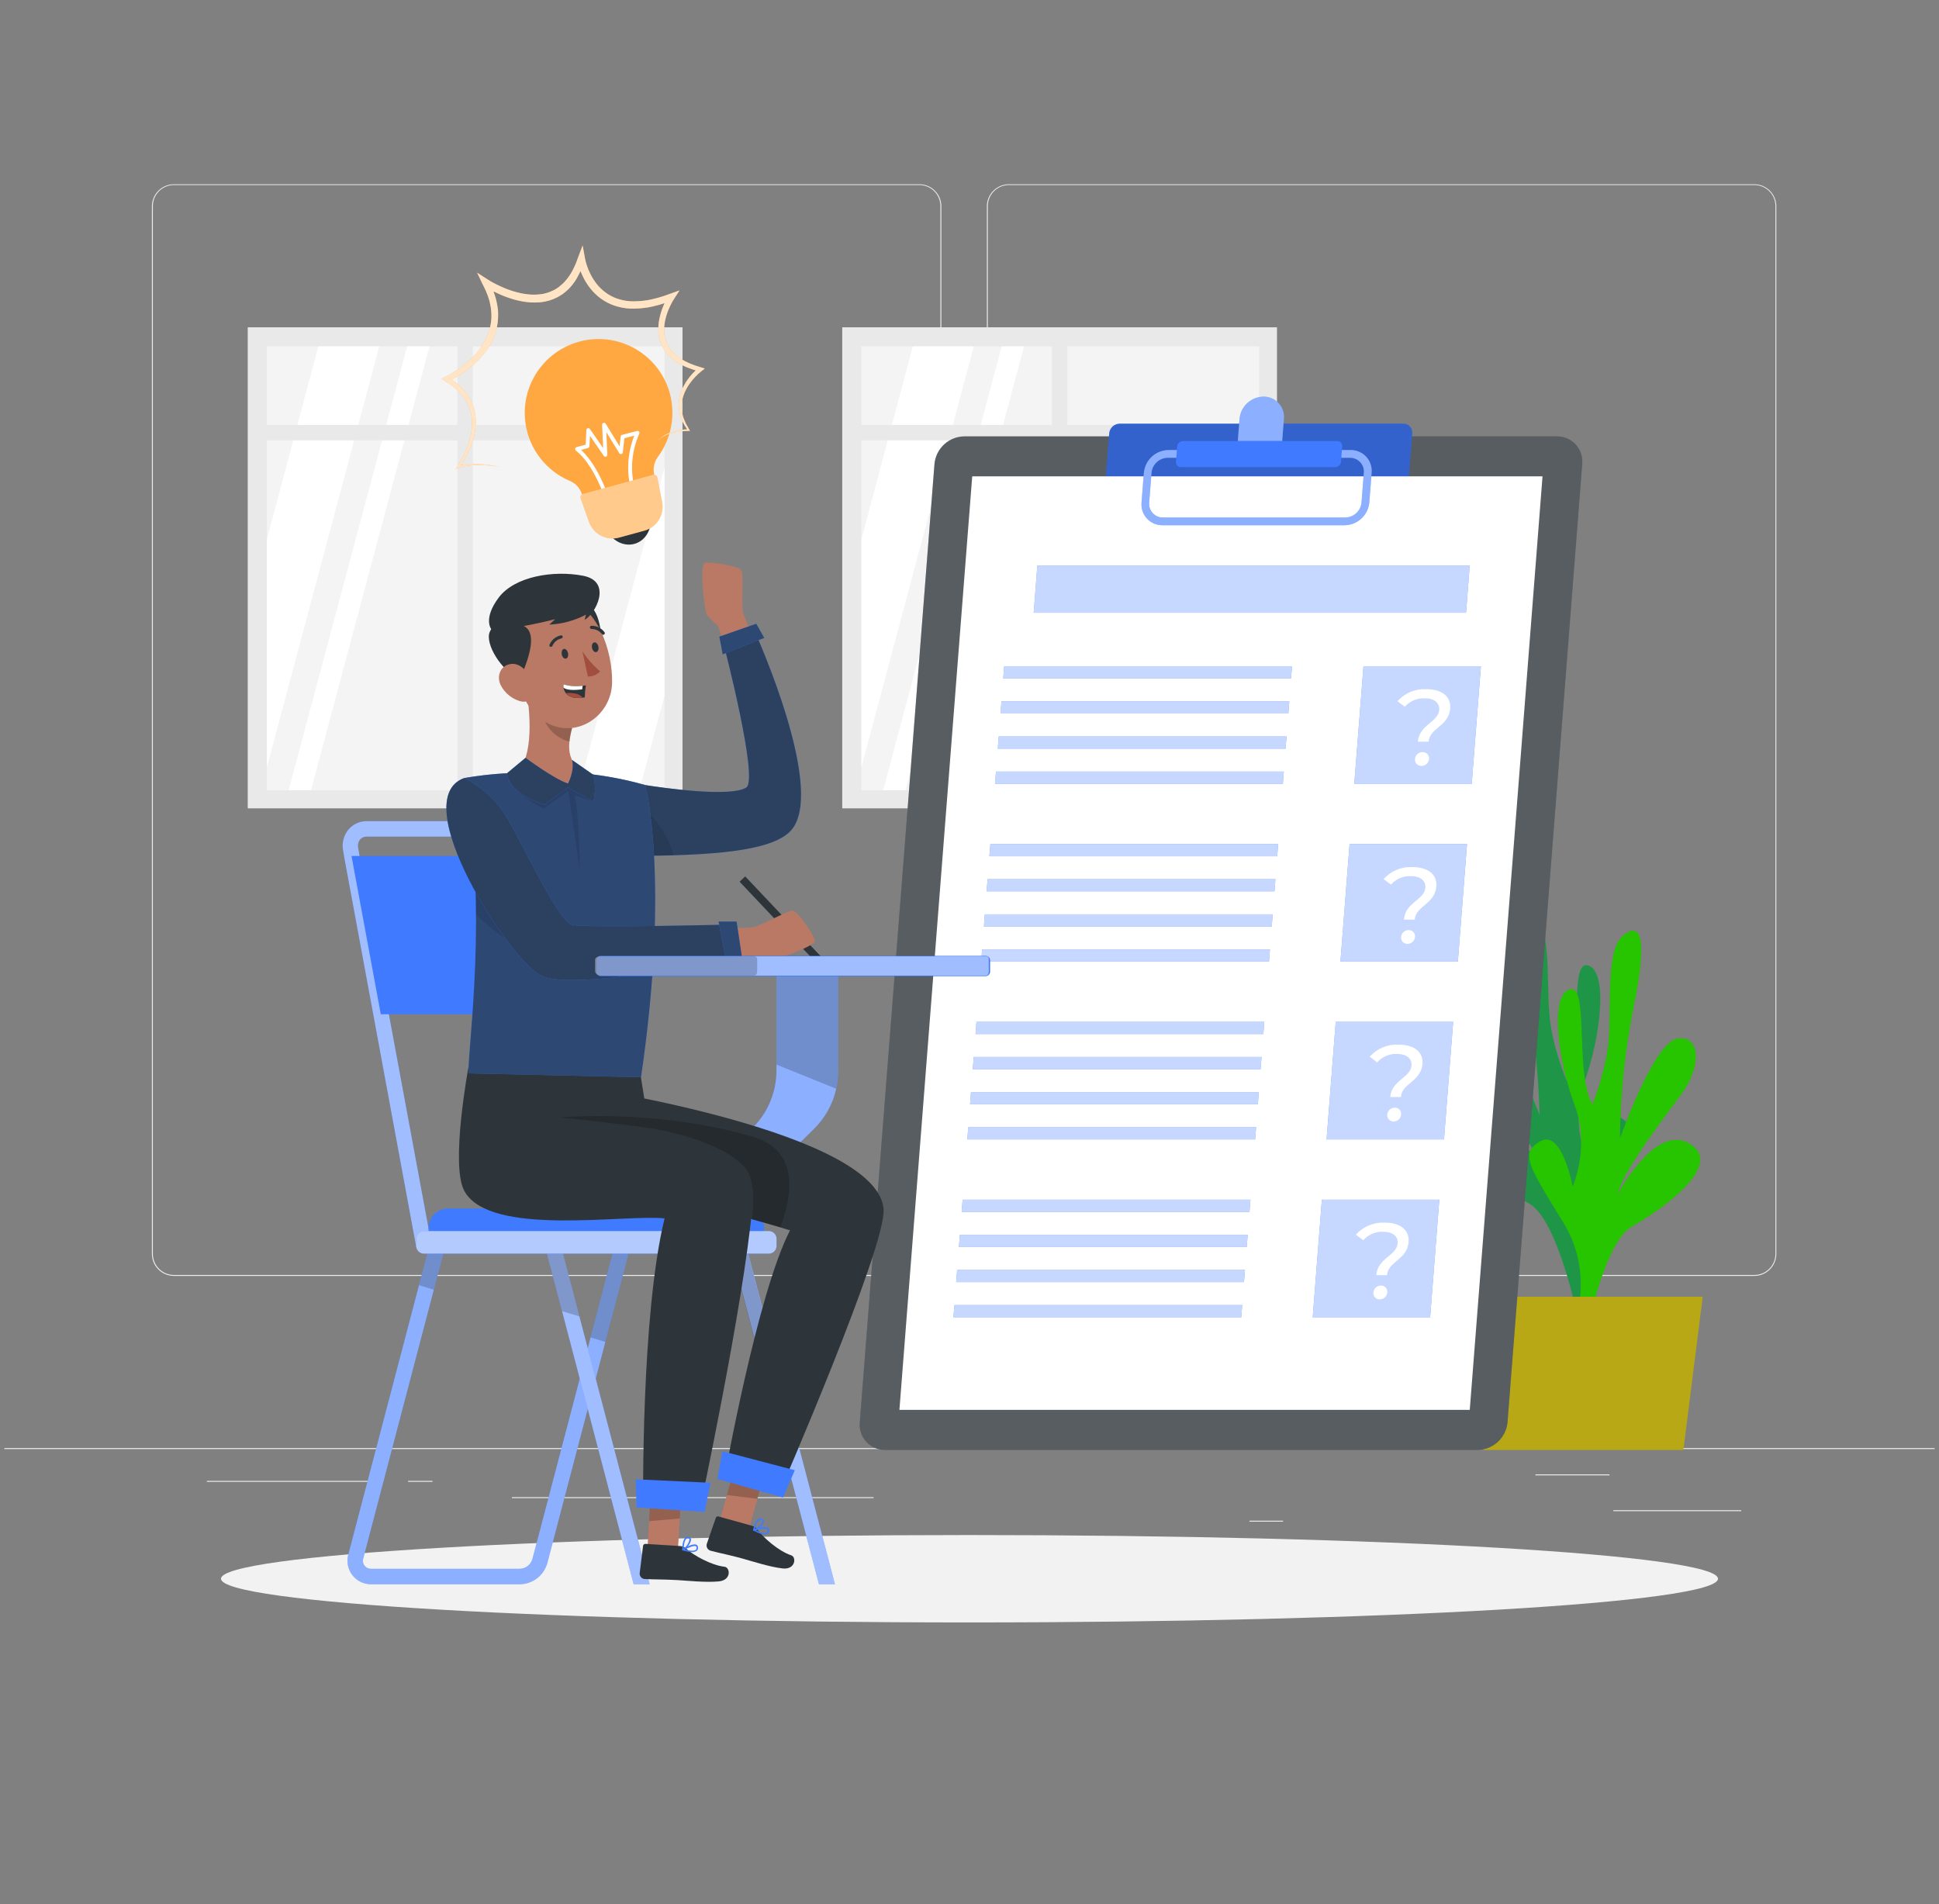<svg width="334" height="328" viewBox="0 0 334 328" fill="none" xmlns="http://www.w3.org/2000/svg">
<rect x="0" y="0" width="334" height="328" fill="#808080" stroke="none"/>
<g clip-path="url(#clip0_3624_9718)">
<path d="M333.244 249.453H0.756V249.619H333.244V249.453Z" fill="#EBEBEB"/>
<path d="M299.928 260.151H277.904V260.317H299.928V260.151Z" fill="#EBEBEB"/>
<path d="M221.009 261.96H215.23V262.126H221.009V261.96Z" fill="#EBEBEB"/>
<path d="M277.239 253.981H264.479V254.147H277.239V253.981Z" fill="#EBEBEB"/>
<path d="M64.361 255.099H35.641V255.265H64.361V255.099Z" fill="#EBEBEB"/>
<path d="M74.496 255.099H70.287V255.265H74.496V255.099Z" fill="#EBEBEB"/>
<path d="M150.477 257.906H88.182V258.072H150.477V257.906Z" fill="#EBEBEB"/>
<path d="M158.357 219.795H29.956C28.951 219.793 27.986 219.393 27.276 218.681C26.565 217.969 26.166 217.004 26.166 215.998V35.504C26.175 34.503 26.578 33.547 27.288 32.842C27.997 32.138 28.956 31.741 29.956 31.74H158.357C159.364 31.74 160.33 32.14 161.042 32.852C161.754 33.564 162.154 34.53 162.154 35.537V215.998C162.154 217.005 161.754 217.971 161.042 218.683C160.33 219.395 159.364 219.795 158.357 219.795ZM29.956 31.873C28.995 31.875 28.073 32.258 27.393 32.938C26.714 33.619 26.332 34.542 26.332 35.504V215.998C26.332 216.96 26.714 217.882 27.393 218.563C28.073 219.244 28.995 219.627 29.956 219.629H158.357C159.319 219.627 160.242 219.244 160.922 218.564C161.603 217.883 161.986 216.961 161.987 215.998V35.504C161.986 34.541 161.603 33.619 160.922 32.938C160.242 32.258 159.319 31.875 158.357 31.873H29.956Z" fill="#EBEBEB"/>
<path d="M302.196 219.795H173.789C172.783 219.793 171.818 219.393 171.106 218.681C170.395 217.969 169.994 217.005 169.992 215.998V35.504C170.003 34.503 170.407 33.547 171.118 32.842C171.829 32.138 172.788 31.741 173.789 31.74H302.196C303.195 31.743 304.153 32.14 304.861 32.845C305.569 33.549 305.971 34.505 305.98 35.504V215.998C305.98 217.003 305.582 217.967 304.872 218.678C304.163 219.39 303.201 219.792 302.196 219.795ZM173.789 31.873C172.827 31.875 171.904 32.258 171.224 32.938C170.543 33.619 170.16 34.541 170.158 35.504V215.998C170.16 216.961 170.543 217.883 171.224 218.564C171.904 219.244 172.827 219.627 173.789 219.629H302.196C303.159 219.627 304.081 219.244 304.762 218.564C305.442 217.883 305.825 216.961 305.827 215.998V35.504C305.825 34.541 305.442 33.619 304.762 32.938C304.081 32.258 303.159 31.875 302.196 31.873H173.789Z" fill="#EBEBEB"/>
<path d="M274.381 226.453C274.381 226.453 269.273 216.479 275.112 206.597C280.95 196.716 282.639 194.415 278.916 192.393C275.192 190.372 273.489 200.28 273.489 200.28C273.489 200.28 270.351 193.464 272.944 186.315C275.538 179.167 277.16 167.563 273.609 166.32C270.058 165.076 272.944 180.809 269.859 186.176C269.859 186.176 267.285 180.191 266.86 174.472C266.434 168.753 267.099 159.597 264.306 157.249C261.513 154.902 259.718 156.531 262.464 169.172C264.113 176.704 265.026 184.379 265.191 192.087C265.191 192.087 259.126 175.503 255.056 175.024C250.987 174.545 250.993 179.912 254.478 184.567C257.962 189.221 264.678 197.574 265.782 201.856C265.782 201.856 259.133 189.381 253.148 193.211C247.163 197.042 258.361 204.576 263.355 207.295C268.349 210.015 271.807 227.098 271.807 227.098L274.381 226.453Z" fill="#1F9647"/>
<path d="M270.344 230.568C270.344 230.568 275.325 220.501 269.354 210.719C263.382 200.937 261.66 198.643 265.364 196.575C269.068 194.507 270.896 204.388 270.896 204.388C270.896 204.388 273.942 197.526 271.255 190.424C268.569 183.322 266.793 171.731 270.311 170.441C273.829 169.151 271.182 184.924 274.301 190.244C274.301 190.244 276.801 184.259 277.147 178.507C277.493 172.755 276.708 163.632 279.475 161.251C282.241 158.871 284.043 160.467 281.47 173.141C279.924 180.697 279.113 188.384 279.049 196.096C279.049 196.096 284.894 179.432 288.957 178.893C293.02 178.354 293.087 183.727 289.662 188.429C286.237 193.13 279.634 201.569 278.59 205.878C278.59 205.878 285.08 193.31 291.118 197.054C297.156 200.797 286.058 208.485 281.104 211.277C276.15 214.07 272.911 231.187 272.911 231.187L270.344 230.568Z" fill="#27C400"/>
<path d="M293.298 223.382H252.189L255.514 249.769H289.973L293.298 223.382Z" fill="#B9A815"/>
<path d="M219.97 56.382H145.08V139.251H219.97V56.382Z" fill="#E9E9E9"/>
<path d="M216.873 59.669H148.381V136.141H216.873V59.669Z" fill="#F4F4F4"/>
<path d="M167.738 59.669L148.381 132.164V92.917L157.238 59.669H167.738Z" fill="white"/>
<path d="M176.39 59.669L155.975 136.141H152.125L172.54 59.669H176.39Z" fill="white"/>
<path d="M216.873 80.523V119.777L212.537 136.142H202.037L216.873 80.523Z" fill="white"/>
<path d="M183.857 56.382H181.197V139.251H183.857V56.382Z" fill="#E9E9E9"/>
<path d="M218.535 73.2H146.385V75.86H218.535V73.2Z" fill="#E9E9E9"/>
<path d="M117.565 56.382H42.676V139.251H117.565V56.382Z" fill="#E9E9E9"/>
<path d="M114.465 59.669H45.973V136.141H114.465V59.669Z" fill="#F4F4F4"/>
<path d="M65.33 59.669L45.973 132.164V92.917L54.83 59.669H65.33Z" fill="white"/>
<path d="M73.984 59.669L53.569 136.141H49.719L70.133 59.669H73.984Z" fill="white"/>
<path d="M114.466 80.523V119.777L110.131 136.142H99.631L114.466 80.523Z" fill="white"/>
<path d="M81.449 56.382H78.789V139.251H81.449V56.382Z" fill="#E9E9E9"/>
<path d="M116.13 73.2H43.98V75.86H116.13V73.2Z" fill="#E9E9E9"/>
<path d="M167.001 279.485C238.208 279.485 295.933 276.115 295.933 271.957C295.933 267.8 238.208 264.43 167.001 264.43C95.793 264.43 38.068 267.8 38.068 271.957C38.068 276.115 95.793 279.485 167.001 279.485Z" fill="#F2F2F2"/>
<path d="M254.549 249.767H152.481C151.87 249.776 151.264 249.657 150.703 249.416C150.142 249.175 149.637 248.818 149.224 248.368C148.81 247.918 148.496 247.386 148.302 246.807C148.108 246.228 148.039 245.614 148.099 245.006L160.966 79.932C161.083 78.645 161.671 77.448 162.617 76.569C163.564 75.69 164.802 75.192 166.093 75.171H268.154C268.765 75.161 269.371 75.281 269.933 75.522C270.495 75.763 270.999 76.12 271.414 76.569C271.828 77.019 272.143 77.551 272.337 78.13C272.532 78.71 272.602 79.323 272.543 79.932L259.676 245.006C259.558 246.292 258.969 247.489 258.023 248.367C257.077 249.246 255.84 249.744 254.549 249.767Z" fill="#2E353A"/>
<path opacity="0.2" d="M254.549 249.767H152.481C151.87 249.776 151.264 249.657 150.703 249.416C150.142 249.175 149.637 248.818 149.224 248.368C148.81 247.918 148.496 247.386 148.302 246.807C148.108 246.228 148.039 245.614 148.099 245.006L160.966 79.932C161.083 78.645 161.671 77.448 162.617 76.569C163.564 75.69 164.802 75.192 166.093 75.171H268.154C268.765 75.161 269.371 75.281 269.933 75.522C270.495 75.763 270.999 76.12 271.414 76.569C271.828 77.019 272.143 77.551 272.337 78.13C272.532 78.71 272.602 79.323 272.543 79.932L259.676 245.006C259.558 246.292 258.969 247.489 258.023 248.367C257.077 249.246 255.84 249.744 254.549 249.767Z" fill="white"/>
<path d="M240.724 85.964H191.848C191.634 85.968 191.422 85.927 191.226 85.843C191.029 85.759 190.852 85.634 190.707 85.477C190.562 85.32 190.452 85.134 190.384 84.932C190.316 84.729 190.291 84.514 190.312 84.302L191.063 74.653C191.104 74.202 191.31 73.783 191.641 73.475C191.973 73.167 192.406 72.992 192.859 72.984H241.734C241.948 72.981 242.16 73.023 242.356 73.108C242.553 73.193 242.729 73.318 242.873 73.475C243.018 73.633 243.127 73.82 243.195 74.022C243.262 74.225 243.285 74.44 243.264 74.653L242.512 84.275C242.478 84.729 242.275 85.153 241.945 85.465C241.614 85.778 241.178 85.956 240.724 85.964Z" fill="#407BFF"/>
<path opacity="0.2" d="M240.724 85.964H191.848C191.634 85.968 191.422 85.927 191.226 85.843C191.029 85.759 190.852 85.634 190.707 85.477C190.562 85.32 190.452 85.134 190.384 84.932C190.316 84.729 190.291 84.514 190.312 84.302L191.063 74.653C191.104 74.202 191.31 73.783 191.641 73.475C191.973 73.167 192.406 72.992 192.859 72.984H241.734C241.948 72.981 242.16 73.023 242.356 73.108C242.553 73.193 242.729 73.318 242.873 73.475C243.018 73.633 243.127 73.82 243.195 74.022C243.262 74.225 243.285 74.44 243.264 74.653L242.512 84.275C242.478 84.729 242.275 85.153 241.945 85.465C241.614 85.778 241.178 85.956 240.724 85.964Z" fill="black"/>
<path d="M220.862 75.981H213.215L213.514 72.151C213.607 71.118 214.08 70.156 214.839 69.45C215.599 68.744 216.593 68.344 217.63 68.327C218.121 68.319 218.609 68.415 219.06 68.609C219.512 68.802 219.918 69.088 220.251 69.449C220.584 69.81 220.838 70.237 220.994 70.703C221.151 71.168 221.208 71.662 221.161 72.151L220.862 75.981Z" fill="#407BFF"/>
<path opacity="0.4" d="M220.862 75.981H213.215L213.514 72.151C213.607 71.118 214.08 70.156 214.839 69.45C215.599 68.744 216.593 68.344 217.63 68.327C218.121 68.319 218.609 68.415 219.06 68.609C219.512 68.802 219.918 69.088 220.251 69.449C220.584 69.81 220.838 70.237 220.994 70.703C221.151 71.168 221.208 71.662 221.161 72.151L220.862 75.981Z" fill="white"/>
<path d="M253.171 242.869H154.928L167.469 82.058H265.706L253.171 242.869Z" fill="white"/>
<path d="M231.634 90.48H200.247C199.744 90.487 199.245 90.387 198.782 90.188C198.32 89.989 197.905 89.695 197.564 89.325C197.224 88.955 196.965 88.517 196.805 88.04C196.645 87.562 196.587 87.057 196.636 86.556L197.035 81.449C197.131 80.39 197.616 79.403 198.395 78.679C199.175 77.955 200.194 77.544 201.258 77.526H232.651C233.154 77.519 233.654 77.618 234.116 77.817C234.579 78.016 234.994 78.31 235.335 78.68C235.677 79.05 235.936 79.488 236.097 79.965C236.258 80.442 236.316 80.948 236.269 81.449L235.87 86.556C235.77 87.617 235.283 88.603 234.501 89.327C233.72 90.051 232.699 90.461 231.634 90.48ZM201.138 78.862C200.436 78.874 199.764 79.145 199.249 79.622C198.735 80.1 198.415 80.75 198.352 81.449L197.953 86.556C197.92 86.887 197.957 87.221 198.062 87.536C198.167 87.851 198.338 88.141 198.563 88.385C198.787 88.63 199.061 88.825 199.366 88.957C199.671 89.088 200.001 89.154 200.333 89.15H231.733C232.437 89.138 233.111 88.866 233.626 88.388C234.142 87.909 234.462 87.257 234.526 86.556L234.925 81.449C234.956 81.119 234.917 80.785 234.811 80.471C234.704 80.156 234.533 79.868 234.308 79.624C234.083 79.38 233.809 79.186 233.504 79.055C233.199 78.924 232.87 78.858 232.538 78.862H201.138Z" fill="#407BFF"/>
<g opacity="0.4">
<path d="M231.634 90.478H200.247C199.744 90.485 199.245 90.386 198.782 90.187C198.32 89.988 197.905 89.694 197.564 89.324C197.224 88.954 196.965 88.516 196.805 88.038C196.645 87.561 196.587 87.056 196.636 86.555L197.035 81.448C197.131 80.388 197.616 79.402 198.395 78.678C199.175 77.954 200.194 77.543 201.258 77.525H232.651C233.154 77.518 233.654 77.617 234.116 77.816C234.579 78.014 234.994 78.309 235.335 78.679C235.677 79.049 235.936 79.487 236.097 79.964C236.258 80.441 236.316 80.947 236.269 81.448L235.87 86.555C235.77 87.615 235.283 88.602 234.501 89.326C233.72 90.05 232.699 90.46 231.634 90.478ZM201.138 78.861C200.436 78.873 199.764 79.144 199.249 79.621C198.735 80.099 198.415 80.749 198.352 81.448L197.953 86.555C197.92 86.886 197.957 87.219 198.062 87.535C198.167 87.85 198.338 88.139 198.563 88.384C198.787 88.629 199.061 88.824 199.366 88.955C199.671 89.087 200.001 89.153 200.333 89.148H231.733C232.437 89.136 233.111 88.865 233.626 88.386C234.142 87.908 234.462 87.255 234.526 86.555L234.925 81.448C234.956 81.117 234.917 80.784 234.811 80.47C234.704 80.155 234.533 79.867 234.308 79.623C234.083 79.379 233.809 79.185 233.504 79.054C233.199 78.922 232.87 78.857 232.538 78.861H201.138Z" fill="white"/>
</g>
<path d="M230.01 80.469H203.411C203.294 80.471 203.177 80.448 203.069 80.403C202.961 80.357 202.864 80.289 202.784 80.203C202.704 80.117 202.644 80.014 202.606 79.903C202.569 79.792 202.555 79.674 202.566 79.557L202.772 76.897C202.797 76.65 202.911 76.421 203.094 76.253C203.277 76.085 203.515 75.99 203.763 75.987H230.362C230.479 75.984 230.596 76.006 230.703 76.052C230.811 76.098 230.908 76.166 230.987 76.253C231.066 76.339 231.126 76.441 231.163 76.552C231.2 76.663 231.213 76.781 231.2 76.897L230.994 79.557C230.971 79.804 230.858 80.033 230.676 80.201C230.495 80.37 230.257 80.465 230.01 80.469Z" fill="#407BFF"/>
<path d="M252.534 105.552H178.057L178.688 97.426H253.166L252.534 105.552Z" fill="#407BFF"/>
<path d="M222.389 116.863H172.809L172.975 114.768H222.555L222.389 116.863Z" fill="#407BFF"/>
<path d="M221.926 122.915H172.346L172.505 120.813H222.086L221.926 122.915Z" fill="#407BFF"/>
<path d="M221.452 128.969H171.871L172.031 126.867H221.611L221.452 128.969Z" fill="#407BFF"/>
<path d="M220.981 135.012H171.4L171.56 132.917H221.141L220.981 135.012Z" fill="#407BFF"/>
<path d="M253.51 135.01H233.281L234.864 114.768H255.092L253.51 135.01Z" fill="#407BFF"/>
<path d="M247.912 122.284C248.005 121.101 247.087 120.289 245.425 120.289C244.78 120.259 244.136 120.374 243.542 120.628C242.947 120.881 242.418 121.266 241.994 121.752L240.717 120.788C241.337 120.096 242.103 119.551 242.96 119.192C243.817 118.833 244.743 118.67 245.671 118.713C248.331 118.713 249.967 119.957 249.8 122.038C249.561 125.13 246.269 125.363 246.083 127.764H244.228C244.461 124.838 247.746 124.412 247.912 122.284ZM243.736 130.75C243.76 130.418 243.912 130.109 244.16 129.888C244.409 129.667 244.734 129.551 245.066 129.566C245.219 129.56 245.371 129.587 245.512 129.646C245.654 129.705 245.781 129.793 245.884 129.906C245.988 130.019 246.066 130.152 246.113 130.298C246.16 130.444 246.175 130.598 246.156 130.75C246.131 131.071 245.986 131.372 245.749 131.591C245.513 131.81 245.202 131.932 244.88 131.933C244.723 131.945 244.566 131.922 244.419 131.866C244.272 131.81 244.139 131.722 244.03 131.609C243.921 131.497 243.838 131.361 243.787 131.212C243.736 131.064 243.719 130.906 243.736 130.75Z" fill="white"/>
<path d="M220.004 147.499H170.424L170.59 145.398H220.171L220.004 147.499Z" fill="#407BFF"/>
<path d="M219.532 153.542H169.951L170.117 151.448H219.698L219.532 153.542Z" fill="#407BFF"/>
<path d="M219.065 159.596H169.484L169.644 157.502H219.225L219.065 159.596Z" fill="#407BFF"/>
<path d="M218.592 165.648H169.012L169.171 163.547H218.752L218.592 165.648Z" fill="#407BFF"/>
<path d="M251.123 165.646H230.895L232.471 145.398H252.699L251.123 165.646Z" fill="#407BFF"/>
<path d="M245.523 152.919C245.616 151.729 244.699 150.924 243.036 150.924C242.391 150.894 241.747 151.009 241.153 151.263C240.559 151.516 240.029 151.9 239.605 152.387L238.328 151.436C238.947 150.743 239.713 150.197 240.57 149.838C241.428 149.479 242.354 149.317 243.282 149.362C245.942 149.362 247.578 150.605 247.412 152.686C247.172 155.779 243.881 156.011 243.694 158.412H241.839C242.065 155.426 245.357 155.047 245.523 152.919ZM241.347 161.411C241.369 161.084 241.516 160.778 241.758 160.557C241.999 160.335 242.316 160.215 242.644 160.221C242.797 160.215 242.95 160.242 243.092 160.301C243.234 160.36 243.361 160.45 243.465 160.563C243.569 160.676 243.647 160.811 243.693 160.957C243.74 161.104 243.754 161.259 243.734 161.411C243.708 161.732 243.562 162.032 243.326 162.251C243.09 162.47 242.78 162.592 242.458 162.595C242.304 162.601 242.15 162.575 242.007 162.516C241.865 162.458 241.736 162.37 241.631 162.258C241.525 162.145 241.446 162.011 241.397 161.865C241.348 161.719 241.331 161.564 241.347 161.411Z" fill="white"/>
<path d="M217.616 178.127H168.035L168.201 176.032H217.782L217.616 178.127Z" fill="#407BFF"/>
<path d="M217.143 184.179H167.562L167.729 182.077H217.309L217.143 184.179Z" fill="#407BFF"/>
<path d="M216.67 190.229H167.096L167.255 188.127H216.836L216.67 190.229Z" fill="#407BFF"/>
<path d="M216.206 196.276H166.625L166.785 194.181H216.365L216.206 196.276Z" fill="#407BFF"/>
<path d="M248.736 196.274H228.508L230.084 176.032H250.312L248.736 196.274Z" fill="#407BFF"/>
<path d="M243.138 183.549C243.232 182.365 242.314 181.554 240.645 181.554C240.001 181.524 239.358 181.64 238.765 181.893C238.172 182.146 237.644 182.531 237.22 183.017L235.943 182.026C236.562 181.333 237.329 180.787 238.186 180.428C239.043 180.069 239.969 179.906 240.897 179.951C243.557 179.951 245.187 181.188 245.027 183.243C244.788 186.342 241.496 186.568 241.31 188.969H239.481C239.681 186.089 242.972 185.677 243.138 183.549ZM238.962 192.001C238.986 191.675 239.134 191.371 239.375 191.151C239.616 190.931 239.933 190.811 240.259 190.817C240.412 190.811 240.564 190.839 240.706 190.897C240.847 190.956 240.974 191.045 241.078 191.157C241.181 191.27 241.259 191.403 241.306 191.549C241.353 191.695 241.368 191.849 241.35 192.001C241.325 192.322 241.179 192.623 240.943 192.842C240.706 193.062 240.396 193.184 240.073 193.184C239.919 193.192 239.765 193.166 239.621 193.109C239.478 193.051 239.349 192.962 239.243 192.85C239.138 192.737 239.058 192.603 239.009 192.456C238.961 192.31 238.945 192.154 238.962 192.001Z" fill="white"/>
<path d="M215.229 208.763H165.648L165.815 206.662H215.395L215.229 208.763Z" fill="#407BFF"/>
<path d="M214.756 214.813H165.176L165.342 212.712H214.923L214.756 214.813Z" fill="#407BFF"/>
<path d="M214.284 220.861H164.703L164.869 218.766H214.45L214.284 220.861Z" fill="#407BFF"/>
<path d="M213.811 226.912H164.23L164.397 224.811H213.977L213.811 226.912Z" fill="#407BFF"/>
<path d="M246.35 226.911H226.121L227.697 206.662H247.926L246.35 226.911Z" fill="#407BFF"/>
<path d="M240.75 214.183C240.843 212.993 239.925 212.188 238.256 212.188C237.612 212.158 236.969 212.273 236.376 212.527C235.783 212.78 235.255 213.165 234.831 213.651L233.555 212.687C234.174 211.994 234.94 211.448 235.797 211.089C236.654 210.73 237.581 210.567 238.509 210.612C241.169 210.612 242.798 211.856 242.638 213.937C242.399 217.029 239.107 217.262 238.921 219.663H237.066C237.292 216.717 240.583 216.311 240.75 214.183ZM236.574 222.648C236.596 222.322 236.743 222.016 236.984 221.794C237.226 221.573 237.543 221.452 237.87 221.458C238.024 221.452 238.177 221.479 238.319 221.539C238.461 221.598 238.588 221.687 238.692 221.8C238.796 221.914 238.873 222.048 238.92 222.195C238.966 222.341 238.98 222.496 238.961 222.648C238.934 222.969 238.789 223.269 238.552 223.488C238.316 223.707 238.006 223.83 237.684 223.832C237.53 223.839 237.377 223.812 237.234 223.754C237.091 223.696 236.963 223.607 236.857 223.495C236.752 223.383 236.672 223.249 236.623 223.103C236.574 222.957 236.557 222.802 236.574 222.648Z" fill="white"/>
<path opacity="0.7" d="M252.534 105.552H178.057L178.688 97.426H253.166L252.534 105.552Z" fill="white"/>
<path opacity="0.7" d="M222.389 116.863H172.809L172.975 114.768H222.555L222.389 116.863Z" fill="white"/>
<path opacity="0.7" d="M221.926 122.915H172.346L172.505 120.813H222.086L221.926 122.915Z" fill="white"/>
<path opacity="0.7" d="M221.452 128.969H171.871L172.031 126.867H221.611L221.452 128.969Z" fill="white"/>
<path opacity="0.7" d="M220.981 135.012H171.4L171.56 132.917H221.141L220.981 135.012Z" fill="white"/>
<path opacity="0.7" d="M253.51 135.01H233.281L234.864 114.768H255.092L253.51 135.01Z" fill="white"/>
<path opacity="0.7" d="M220.004 147.499H170.424L170.59 145.398H220.171L220.004 147.499Z" fill="white"/>
<path opacity="0.7" d="M219.532 153.542H169.951L170.117 151.448H219.698L219.532 153.542Z" fill="white"/>
<path opacity="0.7" d="M219.065 159.596H169.484L169.644 157.502H219.225L219.065 159.596Z" fill="white"/>
<path opacity="0.7" d="M218.592 165.648H169.012L169.171 163.547H218.752L218.592 165.648Z" fill="white"/>
<path opacity="0.7" d="M251.123 165.646H230.895L232.471 145.398H252.699L251.123 165.646Z" fill="white"/>
<path opacity="0.7" d="M217.616 178.127H168.035L168.201 176.032H217.782L217.616 178.127Z" fill="white"/>
<path opacity="0.7" d="M217.143 184.179H167.562L167.729 182.077H217.309L217.143 184.179Z" fill="white"/>
<path opacity="0.7" d="M216.67 190.229H167.096L167.255 188.127H216.836L216.67 190.229Z" fill="white"/>
<path opacity="0.7" d="M216.206 196.276H166.625L166.785 194.181H216.365L216.206 196.276Z" fill="white"/>
<path opacity="0.7" d="M248.736 196.274H228.508L230.084 176.032H250.312L248.736 196.274Z" fill="white"/>
<path opacity="0.7" d="M215.229 208.763H165.648L165.815 206.662H215.395L215.229 208.763Z" fill="white"/>
<path opacity="0.7" d="M214.756 214.813H165.176L165.342 212.712H214.923L214.756 214.813Z" fill="white"/>
<path opacity="0.7" d="M214.284 220.861H164.703L164.869 218.766H214.45L214.284 220.861Z" fill="white"/>
<path opacity="0.7" d="M213.811 226.912H164.23L164.397 224.811H213.977L213.811 226.912Z" fill="white"/>
<path opacity="0.7" d="M246.35 226.911H226.121L227.697 206.662H247.926L246.35 226.911Z" fill="white"/>
<path d="M133.75 166.066V184.379C133.754 187.99 132.36 191.463 129.859 194.068L112.77 211.949H122.445L140.2 194.474C141.524 193.172 142.576 191.619 143.296 189.907C144.015 188.194 144.386 186.356 144.389 184.499V166.066H133.75Z" fill="#407BFF"/>
<path opacity="0.4" d="M144.389 166.066V184.479C144.392 185.511 144.276 186.539 144.043 187.545C143.461 190.178 142.126 192.586 140.2 194.474L122.445 211.949H112.77L129.859 194.068C132.36 191.463 133.754 187.99 133.75 184.379V166.066H144.389Z" fill="white"/>
<path opacity="0.2" d="M144.388 166.066V184.479C144.39 185.511 144.274 186.539 144.042 187.545L133.748 183.389V166.066H144.388Z" fill="black"/>
<path d="M106.046 213.945L91.723 268.513C91.594 269.009 91.305 269.449 90.899 269.764C90.493 270.078 89.995 270.248 89.482 270.248H63.887C63.676 270.247 63.468 270.198 63.279 270.105C63.09 270.012 62.925 269.876 62.796 269.71C62.667 269.543 62.578 269.349 62.537 269.142C62.495 268.936 62.502 268.723 62.557 268.519L76.887 213.945H74.134L59.983 267.841C59.828 268.438 59.812 269.063 59.935 269.668C60.059 270.272 60.319 270.841 60.695 271.33C61.072 271.819 61.555 272.215 62.108 272.489C62.661 272.762 63.27 272.906 63.887 272.908H89.482C90.582 272.907 91.651 272.542 92.522 271.87C93.393 271.197 94.017 270.255 94.296 269.191L108.793 213.945H106.046Z" fill="#407BFF"/>
<g opacity="0.4">
<path d="M106.046 213.945L91.723 268.513C91.594 269.009 91.305 269.449 90.899 269.764C90.493 270.078 89.995 270.248 89.482 270.248H63.887C63.676 270.247 63.468 270.198 63.279 270.105C63.09 270.012 62.925 269.876 62.796 269.71C62.667 269.543 62.578 269.349 62.537 269.142C62.495 268.936 62.502 268.723 62.557 268.519L76.887 213.945H74.134L59.983 267.841C59.828 268.438 59.812 269.063 59.935 269.668C60.059 270.272 60.319 270.841 60.695 271.33C61.072 271.819 61.555 272.215 62.108 272.489C62.661 272.762 63.27 272.906 63.887 272.908H89.482C90.582 272.907 91.651 272.542 92.522 271.87C93.393 271.197 94.017 270.255 94.296 269.191L108.793 213.945H106.046Z" fill="white"/>
</g>
<path d="M111.904 272.91L96.243 213.195L93.67 213.867L109.151 272.91H111.904Z" fill="#407BFF"/>
<path d="M143.824 272.91L128.163 213.195L125.59 213.867L141.07 272.91H143.824Z" fill="#407BFF"/>
<g opacity="0.5">
<path d="M111.904 272.905L96.243 213.19L93.67 213.862L109.151 272.905H111.904Z" fill="white"/>
</g>
<g opacity="0.5">
<path d="M143.824 272.905L128.163 213.19L125.59 213.862L141.07 272.905H143.824Z" fill="white"/>
</g>
<path opacity="0.2" d="M74.133 213.945H76.886L74.725 222.17L72.178 221.392L74.133 213.945Z" fill="black"/>
<path opacity="0.2" d="M96.243 213.195L99.801 226.767L96.815 225.863L93.67 213.867L96.243 213.195Z" fill="black"/>
<path opacity="0.2" d="M106.046 213.945H108.793L104.284 231.167L101.73 230.389L106.046 213.945Z" fill="black"/>
<path opacity="0.2" d="M134.447 237.32L131.448 236.403L125.59 214.033L128.163 213.302L134.447 237.32Z" fill="black"/>
<path d="M71.706 214.853L59.271 147.538L59.105 146.52C58.982 145.891 58.998 145.243 59.154 144.622C59.309 144 59.599 143.42 60.002 142.923C60.392 142.456 60.882 142.082 61.436 141.829C61.989 141.575 62.592 141.449 63.201 141.46H90.119C91.397 141.523 92.617 142.009 93.588 142.842C94.558 143.676 95.223 144.808 95.479 146.061L95.678 147.199L108.107 214.361L105.487 214.84L93.019 147.478L92.859 146.534C92.721 145.891 92.38 145.31 91.886 144.875C91.393 144.441 90.774 144.176 90.119 144.12H63.174C62.956 144.111 62.738 144.152 62.538 144.24C62.337 144.327 62.16 144.459 62.017 144.625C61.862 144.828 61.753 145.062 61.698 145.311C61.643 145.561 61.643 145.819 61.698 146.068L61.884 147.185L74.326 214.348L71.706 214.853Z" fill="#407BFF"/>
<g opacity="0.5">
<path d="M71.706 214.853L59.271 147.537L59.105 146.52C58.982 145.891 58.998 145.243 59.154 144.621C59.309 143.999 59.599 143.419 60.002 142.922C60.392 142.455 60.882 142.081 61.436 141.828C61.989 141.575 62.592 141.449 63.201 141.459H90.119C91.397 141.522 92.617 142.008 93.588 142.842C94.558 143.675 95.223 144.807 95.479 146.061L95.678 147.198L108.107 214.36L105.487 214.839L93.019 147.477L92.859 146.533C92.721 145.89 92.38 145.309 91.886 144.875C91.393 144.44 90.774 144.175 90.119 144.119H63.174C62.956 144.111 62.738 144.152 62.538 144.239C62.337 144.327 62.16 144.458 62.017 144.624C61.862 144.827 61.753 145.061 61.698 145.311C61.643 145.56 61.643 145.818 61.698 146.067L61.884 147.185L74.326 214.347L71.706 214.853Z" fill="white"/>
</g>
<path d="M77.147 208.179H128.304C129.186 208.179 130.031 208.529 130.655 209.153C131.278 209.776 131.629 210.622 131.629 211.504V215.939H73.822V211.49C73.826 210.611 74.178 209.769 74.801 209.148C75.424 208.527 76.268 208.179 77.147 208.179Z" fill="#407BFF"/>
<path d="M132.425 212.068H73.022C72.284 212.068 71.686 212.667 71.686 213.405V214.615C71.686 215.353 72.284 215.952 73.022 215.952H132.425C133.163 215.952 133.761 215.353 133.761 214.615V213.405C133.761 212.667 133.163 212.068 132.425 212.068Z" fill="#407BFF"/>
<path opacity="0.6" d="M132.425 212.068H73.022C72.284 212.068 71.686 212.667 71.686 213.405V214.615C71.686 215.353 72.284 215.952 73.022 215.952H132.425C133.163 215.952 133.761 215.353 133.761 214.615V213.405C133.761 212.667 133.163 212.068 132.425 212.068Z" fill="white"/>
<path d="M99.39 174.711H65.589L60.549 147.447H94.343L99.344 174.458L99.39 174.711Z" fill="#407BFF"/>
<path d="M132.64 116.612C132.64 116.612 128.39 106.743 128.025 105.686C127.659 104.629 128.091 99.289 127.765 98.371C127.439 97.454 122.505 96.795 121.461 96.915C120.417 97.035 121.335 105.294 121.767 105.945C122.331 106.616 122.966 107.222 123.662 107.754L127.419 119.059L132.64 116.612Z" fill="#B97964"/>
<path d="M111.142 135.24C114.041 135.699 125.911 137.414 128.564 135.646C130.705 134.216 124.674 111.042 124.674 111.042L130.041 108.854C130.041 108.854 142.788 136.929 135.979 143.339C132.521 146.598 122.799 147.422 108.814 147.422L111.142 135.24Z" fill="#407BFF"/>
<path opacity="0.8" d="M111.142 135.24C114.041 135.699 125.911 137.414 128.564 135.646C130.705 134.216 124.674 111.042 124.674 111.042L130.041 108.854C130.041 108.854 142.788 136.929 135.979 143.339C132.521 146.598 122.799 147.422 108.814 147.422L111.142 135.24Z" fill="#263238"/>
<path opacity="0.1" d="M116.057 147.353C113.996 147.413 111.795 147.439 109.48 147.439L111.475 139.799C113.637 141.873 115.217 144.477 116.057 147.353Z" fill="black"/>
<path d="M127.881 151.428L141.952 166.31" stroke="#2E353A" stroke-width="1.33" stroke-miterlimit="10"/>
<path d="M117.791 160.197C117.791 160.197 128.53 159.864 129.648 159.751C130.765 159.638 135.413 156.978 136.41 156.872C137.408 156.765 140.068 160.968 140.4 161.966C140.733 162.963 132.866 165.623 132.088 165.517C131.243 165.286 130.424 164.965 129.648 164.559L117.791 165.955V160.197Z" fill="#B97964"/>
<path d="M111.475 267.694L116.774 266.969L117.506 254.374L112.219 255.106L111.475 267.694Z" fill="#B97964"/>
<path d="M117.175 266.33L111.19 265.951C111.09 265.944 110.991 265.975 110.913 266.038C110.835 266.101 110.784 266.191 110.771 266.29L110.186 271.012C110.169 271.26 110.252 271.504 110.415 271.691C110.578 271.878 110.809 271.992 111.057 272.009C113.145 272.109 114.149 272.049 116.782 272.195C118.405 272.289 121.59 272.634 123.818 272.415C126.045 272.195 125.773 270.001 124.815 269.895C122.528 269.635 119.495 267.96 118.072 266.683C117.82 266.469 117.505 266.345 117.175 266.33Z" fill="#2E353A"/>
<path d="M119.009 267.357C118.53 267.314 118.058 267.22 117.599 267.077C117.576 267.071 117.555 267.059 117.538 267.041C117.522 267.023 117.51 267.001 117.506 266.978C117.505 266.953 117.509 266.929 117.52 266.907C117.53 266.885 117.546 266.866 117.566 266.851C117.745 266.745 119.321 265.807 119.96 266.1C120.031 266.135 120.093 266.187 120.138 266.252C120.183 266.317 120.211 266.393 120.219 266.472C120.251 266.59 120.25 266.714 120.216 266.832C120.182 266.949 120.116 267.055 120.026 267.137C119.727 267.335 119.364 267.413 119.009 267.357ZM119.853 266.352C119.514 266.193 118.597 266.585 117.952 266.938C118.896 267.184 119.594 267.197 119.867 266.971C119.921 266.913 119.961 266.843 119.98 266.766C120 266.689 120 266.609 119.98 266.532C119.977 266.493 119.964 266.456 119.942 266.425C119.919 266.393 119.889 266.368 119.853 266.352Z" fill="#407BFF"/>
<path d="M117.626 267.076C117.608 267.082 117.59 267.082 117.572 267.076C117.539 267.052 117.515 267.017 117.506 266.977C117.506 266.93 117.506 265.367 118.051 264.882C118.126 264.82 118.214 264.776 118.308 264.751C118.402 264.727 118.501 264.724 118.596 264.742C118.702 264.751 118.801 264.796 118.878 264.868C118.955 264.94 119.006 265.037 119.022 265.141C119.108 265.733 118.244 266.797 117.692 267.076C117.682 267.081 117.67 267.084 117.659 267.084C117.647 267.084 117.636 267.081 117.626 267.076ZM118.49 265.002C118.44 264.998 118.39 265.005 118.343 265.022C118.296 265.039 118.253 265.066 118.217 265.101C117.872 265.387 117.785 266.265 117.765 266.764C118.281 266.386 118.641 265.833 118.776 265.208C118.776 265.135 118.729 265.041 118.55 265.008L118.49 265.002Z" fill="#407BFF"/>
<path opacity="0.2" d="M112.219 255.103L117.505 254.379L117.087 261.574L111.807 262.039L112.219 255.103Z" fill="black"/>
<path d="M111.689 193.671L110.399 185.572L80.701 183.796C80.701 183.796 77.543 200.647 79.97 205.135C84.299 213.148 107.646 209.125 114.475 209.89C110.392 226.587 110.791 259.218 110.791 259.218L120.547 259.963C120.547 259.963 128.054 224.805 129.57 208.094C130.594 196.823 121.252 197.102 111.689 193.671Z" fill="#2E353A"/>
<path d="M109.647 259.674L121.371 260.446L122.375 255.425L109.494 254.827L109.647 259.674Z" fill="#407BFF"/>
<path d="M123.697 262.995L129.03 263.387L132.369 251.225L127.042 250.839L123.697 262.995Z" fill="#B97964"/>
<path d="M129.557 262.842L123.778 261.233C123.683 261.201 123.579 261.209 123.489 261.253C123.399 261.298 123.331 261.377 123.299 261.472L121.743 265.967C121.71 266.087 121.701 266.213 121.716 266.336C121.732 266.46 121.772 266.579 121.833 266.688C121.895 266.796 121.978 266.891 122.076 266.967C122.175 267.043 122.288 267.099 122.408 267.131C124.403 267.656 125.421 267.796 127.967 268.501C129.53 268.933 132.576 269.931 134.803 270.183C137.031 270.436 137.217 268.228 136.3 267.929C134.118 267.198 131.512 264.923 130.375 263.381C130.171 263.114 129.882 262.924 129.557 262.842Z" fill="#2E353A"/>
<path d="M131.138 264.231C130.674 264.092 130.228 263.901 129.808 263.66C129.786 263.651 129.767 263.635 129.755 263.615C129.743 263.594 129.738 263.57 129.741 263.547C129.743 263.522 129.751 263.499 129.765 263.479C129.779 263.459 129.799 263.443 129.821 263.433C130.014 263.367 131.756 262.769 132.315 263.201C132.379 263.249 132.43 263.312 132.463 263.386C132.496 263.459 132.509 263.54 132.501 263.62C132.509 263.745 132.482 263.871 132.422 263.981C132.362 264.092 132.272 264.183 132.162 264.245C131.831 264.368 131.465 264.363 131.138 264.231ZM132.168 263.42C131.869 263.194 130.892 263.42 130.173 263.6C131.045 264.039 131.729 264.198 132.035 264.032C132.102 263.988 132.156 263.928 132.192 263.856C132.228 263.785 132.245 263.706 132.241 263.626C132.248 263.587 132.244 263.547 132.229 263.511C132.213 263.474 132.188 263.443 132.155 263.42H132.168Z" fill="#407BFF"/>
<path d="M129.842 263.669H129.762C129.747 263.655 129.735 263.637 129.728 263.617C129.721 263.598 129.719 263.577 129.722 263.556C129.722 263.509 130.035 261.98 130.686 261.621C130.774 261.58 130.869 261.559 130.966 261.559C131.062 261.559 131.157 261.58 131.245 261.621C131.347 261.653 131.436 261.718 131.497 261.806C131.559 261.894 131.589 261.999 131.584 262.106C131.538 262.698 130.474 263.563 129.875 263.722C129.858 263.709 129.847 263.69 129.842 263.669ZM131.092 261.82C131.044 261.807 130.994 261.803 130.945 261.81C130.896 261.817 130.848 261.834 130.806 261.86C130.407 262.073 130.141 262.911 130.015 263.396C130.56 263.144 131.278 262.472 131.345 262.066C131.345 261.993 131.345 261.9 131.165 261.834L131.092 261.82Z" fill="#407BFF"/>
<path opacity="0.2" d="M127.044 250.839L132.37 251.232L130.462 258.181L125.195 257.536L127.044 250.839Z" fill="black"/>
<path d="M134.176 257.32L124.786 254.56C124.786 254.56 130.425 222.921 136.078 211.949C135.652 211.809 135.087 211.629 134.388 211.423C133.132 211.044 131.463 210.572 129.501 210.027C115.856 206.243 88.199 199.148 88.199 199.148L100.834 187.358C100.834 187.358 151.159 195.032 152.203 208.291C152.702 214.668 134.176 257.32 134.176 257.32Z" fill="#2E353A"/>
<path d="M123.578 254.767L134.883 257.965L136.911 253.264L124.436 249.992L123.578 254.767Z" fill="#407BFF"/>
<path opacity="0.2" d="M134.417 211.423C133.16 211.044 131.491 210.572 129.529 210.027C129.922 206.808 129.928 203.118 128.379 201.236C125.3 197.485 117.38 195.284 112.872 194.486C109.101 193.821 96.434 192.491 96.434 192.491C96.434 192.491 112.872 190.915 129.682 195.816C137.955 198.25 136.339 206.369 134.417 211.423Z" fill="black"/>
<path d="M111.142 135.236C111.142 135.236 115.451 151.196 110.418 185.568C101.035 185.369 85.268 185.003 80.7 184.904C80.587 180.116 84.118 156.655 79.988 134.026C82.962 133.513 85.969 133.215 88.985 133.135C93.4 132.978 97.821 133.073 102.225 133.421C105.24 133.796 108.221 134.403 111.142 135.236Z" fill="#407BFF"/>
<path opacity="0.7" d="M111.142 135.236C111.142 135.236 115.451 151.196 110.418 185.568C101.035 185.369 85.268 185.003 80.7 184.904C80.587 180.116 84.118 156.655 79.988 134.026C82.962 133.513 85.969 133.215 88.985 133.135C93.4 132.978 97.821 133.073 102.225 133.421C105.24 133.796 108.221 134.403 111.142 135.236Z" fill="#263238"/>
<path opacity="0.1" d="M90.416 163.187C87.756 162.602 84.584 160.042 81.971 157.515C81.971 153.02 81.751 148.239 81.266 143.365C84.963 148.837 94.977 164.192 90.416 163.187Z" fill="black"/>
<path d="M79.968 134.028C69.801 137.692 87.649 165.222 93.188 168.062C98.727 170.901 126.882 164.956 126.882 164.956L125.772 159.264C125.772 159.264 100.862 159.896 98.568 159.317C96.273 158.739 90.821 147.002 87.682 141.463C85.937 138.25 83.243 135.653 79.968 134.028Z" fill="#407BFF"/>
<path opacity="0.8" d="M79.968 134.028C69.801 137.692 87.649 165.222 93.188 168.062C98.727 170.901 126.882 164.956 126.882 164.956L125.772 159.264C125.772 159.264 100.862 159.896 98.568 159.317C96.273 158.739 90.821 147.002 87.682 141.463C85.937 138.25 83.243 135.653 79.968 134.028Z" fill="#263238"/>
<path d="M123.777 158.75L125.22 166.311L127.88 165.4L126.883 158.75H123.777Z" fill="#407BFF"/>
<path opacity="0.7" d="M123.777 158.75L125.22 166.311L127.88 165.4L126.883 158.75H123.777Z" fill="#263238"/>
<path d="M124.495 112.721L131.65 109.888L130.261 107.448L123.91 109.669L124.495 112.721Z" fill="#407BFF"/>
<path opacity="0.7" d="M124.495 112.721L131.65 109.888L130.261 107.448L123.91 109.669L124.495 112.721Z" fill="#263238"/>
<path opacity="0.1" d="M87.361 133.203C87.361 133.203 87.554 136.308 93.652 139.3L97.868 136.248C97.868 136.248 99.072 144.042 99.863 149.86C99.863 149.86 99.81 140.551 99.012 136.973L102.237 138.117C102.237 138.117 99.49 133.402 94.816 132.318C90.141 131.234 87.361 133.203 87.361 133.203Z" fill="black"/>
<path d="M90.594 118.297C91.339 122.572 92.004 130.393 88.965 133.172L97.842 135.646L102.178 133.458C97.45 132.221 97.649 128.697 98.547 125.405L90.594 118.297Z" fill="#B97964"/>
<path opacity="0.2" d="M93.853 121.193L98.574 125.402C98.356 126.168 98.202 126.951 98.115 127.743C96.307 127.443 93.86 125.395 93.707 123.493C93.612 122.724 93.662 121.944 93.853 121.193Z" fill="black"/>
<path d="M96.893 106.412C94.958 108.513 96.627 110.914 102.805 113.833C104.275 110.594 103.377 105.188 101.382 104.244C99.387 103.3 98.582 104.59 96.893 106.412Z" fill="#2E353A"/>
<path d="M88.002 113.021C89.571 118.587 90.21 121.919 93.681 124.2C98.907 127.624 105.311 123.535 105.437 117.61C105.544 112.29 102.964 104.078 96.959 103.034C95.637 102.797 94.278 102.903 93.008 103.339C91.738 103.776 90.601 104.529 89.704 105.528C88.807 106.527 88.18 107.738 87.882 109.047C87.584 110.356 87.625 111.72 88.002 113.008V113.021Z" fill="#B97964"/>
<path d="M96.759 112.739C96.859 113.198 97.185 113.517 97.484 113.451C97.783 113.384 97.943 112.965 97.843 112.507C97.743 112.048 97.424 111.729 97.125 111.788C96.826 111.848 96.692 112.281 96.759 112.739Z" fill="#2E353A"/>
<path d="M101.98 111.619C102.08 112.078 102.406 112.397 102.705 112.33C103.004 112.264 103.17 111.845 103.071 111.379C102.971 110.914 102.645 110.601 102.346 110.668C102.047 110.734 101.88 111.16 101.98 111.619Z" fill="#2E353A"/>
<path d="M100.324 112.202C101.174 113.489 102.199 114.651 103.37 115.654C103.104 115.946 102.778 116.176 102.414 116.329C102.049 116.481 101.656 116.553 101.262 116.538L100.324 112.202Z" fill="#A24E3F"/>
<path d="M94.977 111.407C94.928 111.426 94.874 111.429 94.823 111.416C94.772 111.403 94.726 111.374 94.691 111.335C94.656 111.295 94.635 111.246 94.629 111.193C94.623 111.141 94.633 111.088 94.658 111.041C94.832 110.639 95.1 110.284 95.441 110.007C95.781 109.731 96.183 109.54 96.613 109.452C96.682 109.44 96.754 109.456 96.812 109.496C96.87 109.535 96.911 109.596 96.925 109.665C96.933 109.737 96.914 109.809 96.871 109.867C96.827 109.925 96.764 109.964 96.693 109.977C96.355 110.052 96.04 110.207 95.774 110.427C95.508 110.648 95.299 110.929 95.163 111.248C95.147 111.287 95.122 111.322 95.09 111.35C95.057 111.378 95.019 111.397 94.977 111.407Z" fill="#2E353A"/>
<path d="M103.972 109.342C103.921 109.355 103.867 109.352 103.818 109.334C103.768 109.317 103.725 109.285 103.693 109.242C103.487 108.964 103.218 108.739 102.908 108.584C102.599 108.429 102.257 108.349 101.911 108.351C101.838 108.357 101.766 108.333 101.71 108.286C101.654 108.239 101.619 108.171 101.612 108.098C101.608 108.027 101.631 107.956 101.676 107.901C101.722 107.845 101.787 107.809 101.858 107.799C102.296 107.789 102.731 107.884 103.125 108.076C103.52 108.268 103.863 108.552 104.125 108.903C104.148 108.931 104.165 108.964 104.174 108.998C104.184 109.033 104.187 109.07 104.183 109.105C104.179 109.141 104.167 109.176 104.149 109.207C104.131 109.239 104.107 109.266 104.079 109.289C104.049 109.315 104.012 109.334 103.972 109.342Z" fill="#2E353A"/>
<path d="M89.197 107.549C92.03 107.881 92.322 110.794 89.529 117.025C86.304 115.522 83.465 110.827 84.376 108.819C85.287 106.811 86.69 107.25 89.197 107.549Z" fill="#2E353A"/>
<path d="M86.292 118.114C86.633 118.75 87.095 119.312 87.653 119.768C88.211 120.224 88.854 120.566 89.544 120.774C91.393 121.313 92.337 119.664 91.845 117.908C91.399 116.326 89.896 114.138 88.034 114.371C86.172 114.603 85.454 116.538 86.292 118.114Z" fill="#B97964"/>
<path d="M84.596 108.34C84.596 108.34 83.193 106.532 85.926 102.914C88.659 99.297 95.336 98.186 100.456 99.184C105.576 100.181 102.531 105.833 100.702 106.771L100.928 105.887C98.971 106.908 96.816 107.493 94.611 107.602L95.622 106.665C95.622 106.665 87.589 108.746 84.596 108.34Z" fill="#2E353A"/>
<path d="M100.922 118.066C100.805 118.749 100.741 119.441 100.729 120.134L100.37 120.187C98.721 120.406 97.889 119.961 97.464 119.409C97.261 119.131 97.127 118.81 97.071 118.471C97.044 118.279 97.044 118.085 97.071 117.893C98.149 118.211 99.284 118.293 100.396 118.132C100.702 118.106 100.922 118.066 100.922 118.066Z" fill="#2E353A"/>
<path d="M100.356 118.132L100.283 118.744C98.74 118.943 97.623 118.877 97.071 118.471C97.044 118.279 97.044 118.085 97.071 117.893C98.137 118.206 99.257 118.287 100.356 118.132Z" fill="white"/>
<path d="M100.369 120.182C98.72 120.401 97.888 119.956 97.463 119.404C98.088 119.333 98.721 119.373 99.332 119.523C99.738 119.628 100.101 119.859 100.369 120.182Z" fill="#A24E3F"/>
<path d="M90.53 130.542C90.53 130.542 95.331 134.146 97.844 134.978C97.844 134.978 99.028 132.757 98.543 130.921L102.18 133.455C102.589 134.98 102.589 136.585 102.18 138.11L97.844 135.643L93.748 138.635C93.748 138.635 87.69 136.879 87.338 133.202L90.53 130.542Z" fill="#407BFF"/>
<path opacity="0.8" d="M90.53 130.542C90.53 130.542 95.331 134.146 97.844 134.978C97.844 134.978 99.028 132.757 98.543 130.921L102.18 133.455C102.589 134.98 102.589 136.585 102.18 138.11L97.844 135.643L93.748 138.635C93.748 138.635 87.69 136.879 87.338 133.202L90.53 130.542Z" fill="#263238"/>
<path d="M169.773 164.653H103.495C103.065 164.653 102.717 165.001 102.717 165.431V167.379C102.717 167.809 103.065 168.157 103.495 168.157H169.773C170.203 168.157 170.551 167.809 170.551 167.379V165.431C170.551 165.001 170.203 164.653 169.773 164.653Z" fill="#407BFF"/>
<path opacity="0.5" d="M170.326 165.336V167.284C170.326 167.716 170.206 168.062 169.78 168.062H103.496C103.063 168.062 102.498 167.716 102.498 167.284V165.336C102.498 164.91 103.063 164.737 103.496 164.737H169.78C170.206 164.737 170.326 164.91 170.326 165.336Z" fill="white"/>
<path opacity="0.2" d="M130.427 165.336V167.284C130.427 167.716 130.281 168.062 129.855 168.062H103.496C103.063 168.062 102.498 167.716 102.498 167.284V165.336C102.498 164.91 103.063 164.737 103.496 164.737H129.855C130.281 164.737 130.427 164.91 130.427 165.336Z" fill="black"/>
<path d="M115.372 67.74C114.799 65.664 113.709 63.767 112.202 62.227C110.696 60.688 108.823 59.556 106.76 58.938C104.697 58.319 102.51 58.236 100.406 58.693C98.301 59.151 96.347 60.136 94.727 61.555C93.107 62.975 91.874 64.782 91.143 66.808C90.412 68.835 90.208 71.013 90.549 73.14C90.891 75.267 91.767 77.272 93.095 78.968C94.423 80.663 96.16 81.994 98.143 82.835C98.995 83.184 99.682 83.846 100.065 84.683L100.497 85.661L112.739 82.336L112.613 81.272C112.525 80.35 112.783 79.428 113.338 78.685C114.479 77.132 115.254 75.341 115.607 73.445C115.959 71.55 115.879 69.6 115.372 67.74Z" fill="#FFA740"/>
<path d="M104.492 85.687C104.492 85.687 102.65 79.908 99.398 77.348L101.201 76.856L101.34 74.083L104.286 78.346L104.047 73.159L106.953 77.887L107.245 75.227L109.819 74.562C108.411 77.724 108.159 81.281 109.107 84.61" stroke="white" stroke-width="0.665" stroke-linecap="round" stroke-linejoin="round"/>
<path d="M106.806 84.713C104.638 85.305 103.428 87.799 104.106 90.279C104.785 92.759 107.086 94.269 109.253 93.697C111.421 93.125 112.625 90.618 111.953 88.138C111.282 85.657 108.974 84.128 106.806 84.713Z" fill="#2E353A"/>
<path d="M110.98 91.421L106.618 92.611C105.576 92.895 104.465 92.774 103.508 92.273C102.551 91.773 101.819 90.929 101.458 89.911L100.028 85.875C99.999 85.795 99.988 85.71 99.994 85.626C99.999 85.541 100.023 85.459 100.062 85.384C100.102 85.309 100.156 85.243 100.222 85.19C100.289 85.137 100.365 85.099 100.447 85.077L112.47 81.799C112.552 81.776 112.637 81.77 112.721 81.783C112.805 81.795 112.886 81.825 112.958 81.87C113.029 81.915 113.091 81.974 113.139 82.044C113.187 82.115 113.219 82.194 113.235 82.277L114.053 86.473C114.259 87.533 114.057 88.632 113.487 89.55C112.917 90.467 112.022 91.135 110.98 91.421Z" fill="#FFA740"/>
<path opacity="0.4" d="M110.98 91.421L106.618 92.611C105.576 92.895 104.465 92.774 103.508 92.273C102.551 91.773 101.819 90.929 101.458 89.911L100.028 85.875C99.999 85.795 99.988 85.71 99.994 85.626C99.999 85.541 100.023 85.459 100.062 85.384C100.102 85.309 100.156 85.243 100.222 85.19C100.289 85.137 100.365 85.099 100.447 85.077L112.47 81.799C112.552 81.776 112.637 81.77 112.721 81.783C112.805 81.795 112.886 81.825 112.958 81.87C113.029 81.915 113.091 81.974 113.139 82.044C113.187 82.115 113.219 82.194 113.235 82.277L114.053 86.473C114.259 87.533 114.057 88.632 113.487 89.55C112.917 90.467 112.022 91.135 110.98 91.421Z" fill="white"/>
<path d="M86.126 80.452C84.934 80.234 83.726 80.12 82.515 80.113C81.913 80.11 81.311 80.143 80.713 80.213C80.413 80.26 80.114 80.293 79.828 80.366C79.682 80.406 79.536 80.426 79.396 80.479L78.977 80.612L78.498 80.765L78.784 80.346C79.591 79.152 80.233 77.855 80.693 76.489C80.921 75.812 81.088 75.115 81.192 74.408C81.242 74.057 81.273 73.704 81.285 73.35C81.305 72.998 81.305 72.645 81.285 72.293C81.259 71.945 81.21 71.598 81.138 71.256L81.012 70.75L80.846 70.252C80.728 69.926 80.583 69.61 80.413 69.307C80.25 69.002 80.066 68.709 79.862 68.43C79.656 68.151 79.434 67.884 79.197 67.632L78.831 67.259L78.432 66.913C78.172 66.674 77.867 66.488 77.594 66.249C77.321 66.009 76.996 65.876 76.696 65.683L76.031 65.244L76.769 64.892C77.122 64.719 77.494 64.513 77.847 64.3C78.199 64.087 78.552 63.868 78.897 63.635C79.583 63.168 80.234 62.652 80.846 62.092C81.145 61.813 81.438 61.527 81.724 61.228C82.009 60.929 82.269 60.609 82.515 60.29C82.761 59.971 83 59.625 83.18 59.286C83.394 58.946 83.588 58.593 83.758 58.229C83.934 57.867 84.085 57.494 84.21 57.112L84.383 56.54L84.51 55.948C84.584 55.557 84.628 55.162 84.643 54.764C84.678 53.963 84.606 53.16 84.43 52.377L84.297 51.785L84.111 51.207C83.998 50.814 83.818 50.449 83.672 50.07C83.525 49.691 83.313 49.338 83.133 48.966L82.182 46.971L84.004 48.141C84.323 48.354 84.669 48.56 85.048 48.753C85.427 48.946 85.78 49.132 86.152 49.298C86.894 49.645 87.658 49.94 88.44 50.183C88.832 50.296 89.224 50.402 89.617 50.489C90.009 50.578 90.407 50.645 90.807 50.688C91.202 50.739 91.599 50.763 91.997 50.761C92.391 50.758 92.784 50.732 93.174 50.681L93.746 50.582L94.311 50.429C94.677 50.309 95.032 50.162 95.375 49.99C95.547 49.907 95.711 49.812 95.868 49.704C96.034 49.607 96.192 49.496 96.34 49.371C96.645 49.134 96.933 48.876 97.204 48.6C97.47 48.313 97.717 48.009 97.942 47.689C98.177 47.368 98.388 47.03 98.574 46.678C98.78 46.339 98.92 45.953 99.099 45.594C99.279 45.235 99.385 44.836 99.531 44.457L100.363 42.276L100.775 44.55C100.845 44.922 100.94 45.289 101.061 45.648C101.412 46.76 101.947 47.805 102.644 48.74C103.103 49.35 103.647 49.892 104.26 50.349C104.561 50.579 104.882 50.784 105.217 50.961C105.552 51.143 105.901 51.298 106.261 51.426C106.622 51.552 106.991 51.654 107.365 51.732C107.745 51.809 108.129 51.862 108.515 51.892C108.903 51.912 109.291 51.912 109.679 51.892C110.071 51.892 110.464 51.839 110.856 51.805C111.248 51.772 111.641 51.679 112.026 51.619L113.19 51.34L114.341 50.994L115.478 50.588L117.054 50.023L116.149 51.426C115.983 51.672 115.817 51.971 115.664 52.257C115.511 52.543 115.371 52.836 115.238 53.142C114.977 53.738 114.77 54.357 114.62 54.99C114.471 55.616 114.397 56.256 114.4 56.899C114.408 57.529 114.518 58.153 114.726 58.748L114.906 59.187L115.132 59.672C115.295 59.941 115.479 60.197 115.684 60.437C115.889 60.674 116.111 60.896 116.349 61.102C116.595 61.316 116.855 61.513 117.127 61.693C117.396 61.877 117.676 62.046 117.965 62.199C118.251 62.358 118.557 62.478 118.856 62.624L119.787 62.977L120.744 63.276L121.409 63.489L120.851 63.921C120.475 64.213 120.121 64.533 119.793 64.879C119.462 65.225 119.156 65.594 118.876 65.983C118.723 66.175 118.603 66.382 118.47 66.581C118.342 66.782 118.226 66.991 118.124 67.206C118.007 67.419 117.91 67.641 117.832 67.871C117.739 68.086 117.666 68.308 117.612 68.536C117.566 68.769 117.486 68.995 117.459 69.201L117.393 69.913C117.393 70.152 117.393 70.391 117.433 70.631C117.446 70.869 117.486 71.106 117.552 71.336C117.596 71.562 117.658 71.784 117.739 72.001L118.011 72.666C118.103 72.897 118.216 73.12 118.35 73.331L118.723 73.996L118.862 74.228H118.603C117.62 74.231 116.641 74.361 115.69 74.614C115.215 74.74 114.755 74.921 114.321 75.153C114.213 75.21 114.108 75.275 114.008 75.345C113.9 75.406 113.8 75.48 113.709 75.565C113.61 75.637 113.516 75.717 113.43 75.804L113.17 76.077L113.416 75.791C113.497 75.696 113.586 75.61 113.682 75.532C113.772 75.443 113.87 75.363 113.975 75.292C114.075 75.226 114.174 75.146 114.281 75.086C114.711 74.828 115.168 74.619 115.644 74.461C116.601 74.15 117.597 73.973 118.603 73.936L118.49 74.168L118.078 73.503C117.928 73.295 117.799 73.072 117.692 72.838L117.379 72.174C117.28 71.938 117.205 71.693 117.153 71.442C117.07 71.199 117.017 70.947 116.994 70.691C116.994 70.438 116.934 70.178 116.927 69.926V69.148C116.927 68.895 117.02 68.642 117.06 68.39C117.111 68.136 117.182 67.887 117.273 67.645C117.346 67.397 117.442 67.157 117.559 66.927C117.659 66.698 117.775 66.475 117.905 66.262C118.026 66.033 118.159 65.811 118.304 65.597C118.591 65.173 118.908 64.77 119.255 64.393C119.601 64.008 119.977 63.65 120.379 63.323L120.505 63.988L119.501 63.702L118.51 63.349C118.184 63.21 117.845 63.083 117.539 62.917C117.22 62.761 116.912 62.586 116.615 62.392C116.311 62.201 116.02 61.99 115.744 61.76C115.47 61.529 115.217 61.275 114.986 61.002C114.738 60.728 114.515 60.432 114.321 60.117L114.048 59.639L113.829 59.127C113.573 58.45 113.429 57.735 113.403 57.012C113.377 56.286 113.441 55.56 113.596 54.851C113.743 54.153 113.953 53.47 114.221 52.809C114.354 52.477 114.5 52.144 114.66 51.839C114.819 51.533 114.986 51.213 115.192 50.888L115.857 51.725L114.673 52.158L113.469 52.53C113.057 52.643 112.645 52.736 112.233 52.836C111.82 52.936 111.401 52.995 110.976 53.042C110.55 53.101 110.122 53.136 109.692 53.148C109.249 53.173 108.805 53.173 108.362 53.148C107.929 53.117 107.498 53.059 107.072 52.976C106.642 52.889 106.218 52.776 105.802 52.636C105.387 52.489 104.983 52.313 104.592 52.111C104.199 51.907 103.823 51.671 103.468 51.406C102.759 50.884 102.128 50.264 101.593 49.564C101.062 48.875 100.616 48.125 100.263 47.33C100.083 46.936 99.926 46.532 99.791 46.12C99.647 45.7 99.532 45.271 99.445 44.836L100.689 44.929C100.536 45.342 100.396 45.761 100.23 46.166C100.059 46.577 99.868 46.978 99.658 47.37C99.464 47.769 99.242 48.153 98.993 48.52C98.732 48.893 98.448 49.248 98.142 49.584C97.824 49.916 97.482 50.223 97.118 50.502C96.938 50.646 96.747 50.775 96.546 50.888C96.354 51.016 96.154 51.131 95.947 51.233C95.534 51.439 95.105 51.613 94.664 51.752L93.999 51.918L93.334 52.038C92.893 52.094 92.448 52.118 92.004 52.111C91.559 52.112 91.115 52.083 90.674 52.025C90.227 51.972 89.783 51.894 89.344 51.792C88.912 51.699 88.486 51.579 88.067 51.446C87.234 51.185 86.421 50.865 85.633 50.489C85.234 50.309 84.849 50.109 84.47 49.903C84.091 49.697 83.718 49.478 83.326 49.238L84.197 48.447C84.39 48.846 84.596 49.232 84.769 49.644C84.947 50.05 85.105 50.465 85.241 50.888L85.441 51.553L85.587 52.218C85.676 52.657 85.743 53.101 85.787 53.547C85.812 53.99 85.812 54.434 85.787 54.877C85.766 55.324 85.713 55.769 85.627 56.207L85.481 56.872L85.281 57.537C85.136 57.965 84.963 58.383 84.762 58.788C84.568 59.191 84.346 59.579 84.097 59.951C83.854 60.315 83.592 60.665 83.313 61.002C83.027 61.348 82.734 61.667 82.428 61.993C82.122 62.319 81.797 62.605 81.471 62.897C80.808 63.468 80.108 63.994 79.376 64.473C79.008 64.712 78.636 64.934 78.259 65.138C77.873 65.351 77.494 65.55 77.075 65.737L77.122 64.945C77.434 65.158 77.787 65.351 78.066 65.57C78.345 65.79 78.678 66.016 78.951 66.282L79.376 66.668L79.768 67.08C80.024 67.363 80.264 67.661 80.487 67.971C80.707 68.287 80.904 68.618 81.078 68.962C81.255 69.3 81.406 69.651 81.531 70.012L81.697 70.564L81.817 71.123C81.887 71.498 81.931 71.878 81.95 72.26C81.997 73.767 81.734 75.267 81.178 76.669C80.648 78.057 79.935 79.367 79.057 80.566L78.864 80.299L79.31 80.173C79.463 80.127 79.615 80.107 79.768 80.073C80.068 80.007 80.374 79.987 80.679 79.947C81.291 79.91 81.903 79.91 82.515 79.947C83.731 80.011 84.939 80.181 86.126 80.452Z" fill="#FFA740"/>
<path opacity="0.7" d="M86.126 80.452C84.934 80.234 83.726 80.12 82.515 80.113C81.913 80.11 81.311 80.143 80.713 80.213C80.413 80.26 80.114 80.293 79.828 80.366C79.682 80.406 79.536 80.426 79.396 80.479L78.977 80.612L78.498 80.765L78.784 80.346C79.591 79.152 80.233 77.855 80.693 76.489C80.921 75.812 81.088 75.115 81.192 74.408C81.242 74.057 81.273 73.704 81.285 73.35C81.305 72.998 81.305 72.645 81.285 72.293C81.259 71.945 81.21 71.598 81.138 71.256L81.012 70.75L80.846 70.252C80.728 69.926 80.583 69.61 80.413 69.307C80.25 69.002 80.066 68.709 79.862 68.43C79.656 68.151 79.434 67.884 79.197 67.632L78.831 67.259L78.432 66.913C78.172 66.674 77.867 66.488 77.594 66.249C77.321 66.009 76.996 65.876 76.696 65.683L76.031 65.244L76.769 64.892C77.122 64.719 77.494 64.513 77.847 64.3C78.199 64.087 78.552 63.868 78.897 63.635C79.583 63.168 80.234 62.652 80.846 62.092C81.145 61.813 81.438 61.527 81.724 61.228C82.009 60.929 82.269 60.609 82.515 60.29C82.761 59.971 83 59.625 83.18 59.286C83.394 58.946 83.588 58.593 83.758 58.229C83.934 57.867 84.085 57.494 84.21 57.112L84.383 56.54L84.51 55.948C84.584 55.557 84.628 55.162 84.643 54.764C84.678 53.963 84.606 53.16 84.43 52.377L84.297 51.785L84.111 51.207C83.998 50.814 83.818 50.449 83.672 50.07C83.525 49.691 83.313 49.338 83.133 48.966L82.182 46.971L84.004 48.141C84.323 48.354 84.669 48.56 85.048 48.753C85.427 48.946 85.78 49.132 86.152 49.298C86.894 49.645 87.658 49.94 88.44 50.183C88.832 50.296 89.224 50.402 89.617 50.489C90.009 50.578 90.407 50.645 90.807 50.688C91.202 50.739 91.599 50.763 91.997 50.761C92.391 50.758 92.784 50.732 93.174 50.681L93.746 50.582L94.311 50.429C94.677 50.309 95.032 50.162 95.375 49.99C95.547 49.907 95.711 49.812 95.868 49.704C96.034 49.607 96.192 49.496 96.34 49.371C96.645 49.134 96.933 48.876 97.204 48.6C97.47 48.313 97.717 48.009 97.942 47.689C98.177 47.368 98.388 47.03 98.574 46.678C98.78 46.339 98.92 45.953 99.099 45.594C99.279 45.235 99.385 44.836 99.531 44.457L100.363 42.276L100.775 44.55C100.845 44.922 100.94 45.289 101.061 45.648C101.412 46.76 101.947 47.805 102.644 48.74C103.103 49.35 103.647 49.892 104.26 50.349C104.561 50.579 104.882 50.784 105.217 50.961C105.552 51.143 105.901 51.298 106.261 51.426C106.622 51.552 106.991 51.654 107.365 51.732C107.745 51.809 108.129 51.862 108.515 51.892C108.903 51.912 109.291 51.912 109.679 51.892C110.071 51.892 110.464 51.839 110.856 51.805C111.248 51.772 111.641 51.679 112.026 51.619L113.19 51.34L114.341 50.994L115.478 50.588L117.054 50.023L116.149 51.426C115.983 51.672 115.817 51.971 115.664 52.257C115.511 52.543 115.371 52.836 115.238 53.142C114.977 53.738 114.77 54.357 114.62 54.99C114.471 55.616 114.397 56.256 114.4 56.899C114.408 57.529 114.518 58.153 114.726 58.748L114.906 59.187L115.132 59.672C115.295 59.941 115.479 60.197 115.684 60.437C115.889 60.674 116.111 60.896 116.349 61.102C116.595 61.316 116.855 61.513 117.127 61.693C117.396 61.877 117.676 62.046 117.965 62.199C118.251 62.358 118.557 62.478 118.856 62.624L119.787 62.977L120.744 63.276L121.409 63.489L120.851 63.921C120.475 64.213 120.121 64.533 119.793 64.879C119.462 65.225 119.156 65.594 118.876 65.983C118.723 66.175 118.603 66.382 118.47 66.581C118.342 66.782 118.226 66.991 118.124 67.206C118.007 67.419 117.91 67.641 117.832 67.871C117.739 68.086 117.666 68.308 117.612 68.536C117.566 68.769 117.486 68.995 117.459 69.201L117.393 69.913C117.393 70.152 117.393 70.391 117.433 70.631C117.446 70.869 117.486 71.106 117.552 71.336C117.596 71.562 117.658 71.784 117.739 72.001L118.011 72.666C118.103 72.897 118.216 73.12 118.35 73.331L118.723 73.996L118.862 74.228H118.603C117.62 74.231 116.641 74.361 115.69 74.614C115.215 74.74 114.755 74.921 114.321 75.153C114.213 75.21 114.108 75.275 114.008 75.345C113.9 75.406 113.8 75.48 113.709 75.565C113.61 75.637 113.516 75.717 113.43 75.804L113.17 76.077L113.416 75.791C113.497 75.696 113.586 75.61 113.682 75.532C113.772 75.443 113.87 75.363 113.975 75.292C114.075 75.226 114.174 75.146 114.281 75.086C114.711 74.828 115.168 74.619 115.644 74.461C116.601 74.15 117.597 73.973 118.603 73.936L118.49 74.168L118.078 73.503C117.928 73.295 117.799 73.072 117.692 72.838L117.379 72.174C117.28 71.938 117.205 71.693 117.153 71.442C117.07 71.199 117.017 70.947 116.994 70.691C116.994 70.438 116.934 70.178 116.927 69.926V69.148C116.927 68.895 117.02 68.642 117.06 68.39C117.111 68.136 117.182 67.887 117.273 67.645C117.346 67.397 117.442 67.157 117.559 66.927C117.659 66.698 117.775 66.475 117.905 66.262C118.026 66.033 118.159 65.811 118.304 65.597C118.591 65.173 118.908 64.77 119.255 64.393C119.601 64.008 119.977 63.65 120.379 63.323L120.505 63.988L119.501 63.702L118.51 63.349C118.184 63.21 117.845 63.083 117.539 62.917C117.22 62.761 116.912 62.586 116.615 62.392C116.311 62.201 116.02 61.99 115.744 61.76C115.47 61.529 115.217 61.275 114.986 61.002C114.738 60.728 114.515 60.432 114.321 60.117L114.048 59.639L113.829 59.127C113.573 58.45 113.429 57.735 113.403 57.012C113.377 56.286 113.441 55.56 113.596 54.851C113.743 54.153 113.953 53.47 114.221 52.809C114.354 52.477 114.5 52.144 114.66 51.839C114.819 51.533 114.986 51.213 115.192 50.888L115.857 51.725L114.673 52.158L113.469 52.53C113.057 52.643 112.645 52.736 112.233 52.836C111.82 52.936 111.401 52.995 110.976 53.042C110.55 53.101 110.122 53.136 109.692 53.148C109.249 53.173 108.805 53.173 108.362 53.148C107.929 53.117 107.498 53.059 107.072 52.976C106.642 52.889 106.218 52.776 105.802 52.636C105.387 52.489 104.983 52.313 104.592 52.111C104.199 51.907 103.823 51.671 103.468 51.406C102.759 50.884 102.128 50.264 101.593 49.564C101.062 48.875 100.616 48.125 100.263 47.33C100.083 46.936 99.926 46.532 99.791 46.12C99.647 45.7 99.532 45.271 99.445 44.836L100.689 44.929C100.536 45.342 100.396 45.761 100.23 46.166C100.059 46.577 99.868 46.978 99.658 47.37C99.464 47.769 99.242 48.153 98.993 48.52C98.732 48.893 98.448 49.248 98.142 49.584C97.824 49.916 97.482 50.223 97.118 50.502C96.938 50.646 96.747 50.775 96.546 50.888C96.354 51.016 96.154 51.131 95.947 51.233C95.534 51.439 95.105 51.613 94.664 51.752L93.999 51.918L93.334 52.038C92.893 52.094 92.448 52.118 92.004 52.111C91.559 52.112 91.115 52.083 90.674 52.025C90.227 51.972 89.783 51.894 89.344 51.792C88.912 51.699 88.486 51.579 88.067 51.446C87.234 51.185 86.421 50.865 85.633 50.489C85.234 50.309 84.849 50.109 84.47 49.903C84.091 49.697 83.718 49.478 83.326 49.238L84.197 48.447C84.39 48.846 84.596 49.232 84.769 49.644C84.947 50.05 85.105 50.465 85.241 50.888L85.441 51.553L85.587 52.218C85.676 52.657 85.743 53.101 85.787 53.547C85.812 53.99 85.812 54.434 85.787 54.877C85.766 55.324 85.713 55.769 85.627 56.207L85.481 56.872L85.281 57.537C85.136 57.965 84.963 58.383 84.762 58.788C84.568 59.191 84.346 59.579 84.097 59.951C83.854 60.315 83.592 60.665 83.313 61.002C83.027 61.348 82.734 61.667 82.428 61.993C82.122 62.319 81.797 62.605 81.471 62.897C80.808 63.468 80.108 63.994 79.376 64.473C79.008 64.712 78.636 64.934 78.259 65.138C77.873 65.351 77.494 65.55 77.075 65.737L77.122 64.945C77.434 65.158 77.787 65.351 78.066 65.57C78.345 65.79 78.678 66.016 78.951 66.282L79.376 66.668L79.768 67.08C80.024 67.363 80.264 67.661 80.487 67.971C80.707 68.287 80.904 68.618 81.078 68.962C81.255 69.3 81.406 69.651 81.531 70.012L81.697 70.564L81.817 71.123C81.887 71.498 81.931 71.878 81.95 72.26C81.997 73.767 81.734 75.267 81.178 76.669C80.648 78.057 79.935 79.367 79.057 80.566L78.864 80.299L79.31 80.173C79.463 80.127 79.615 80.107 79.768 80.073C80.068 80.007 80.374 79.987 80.679 79.947C81.291 79.91 81.903 79.91 82.515 79.947C83.731 80.011 84.939 80.181 86.126 80.452Z" fill="white"/>
</g>
<defs>
<clipPath id="clip0_3624_9718">
<rect width="332.488" height="332.488" fill="white" transform="translate(0.756 -4.832)"/>
</clipPath>
</defs>
</svg>
